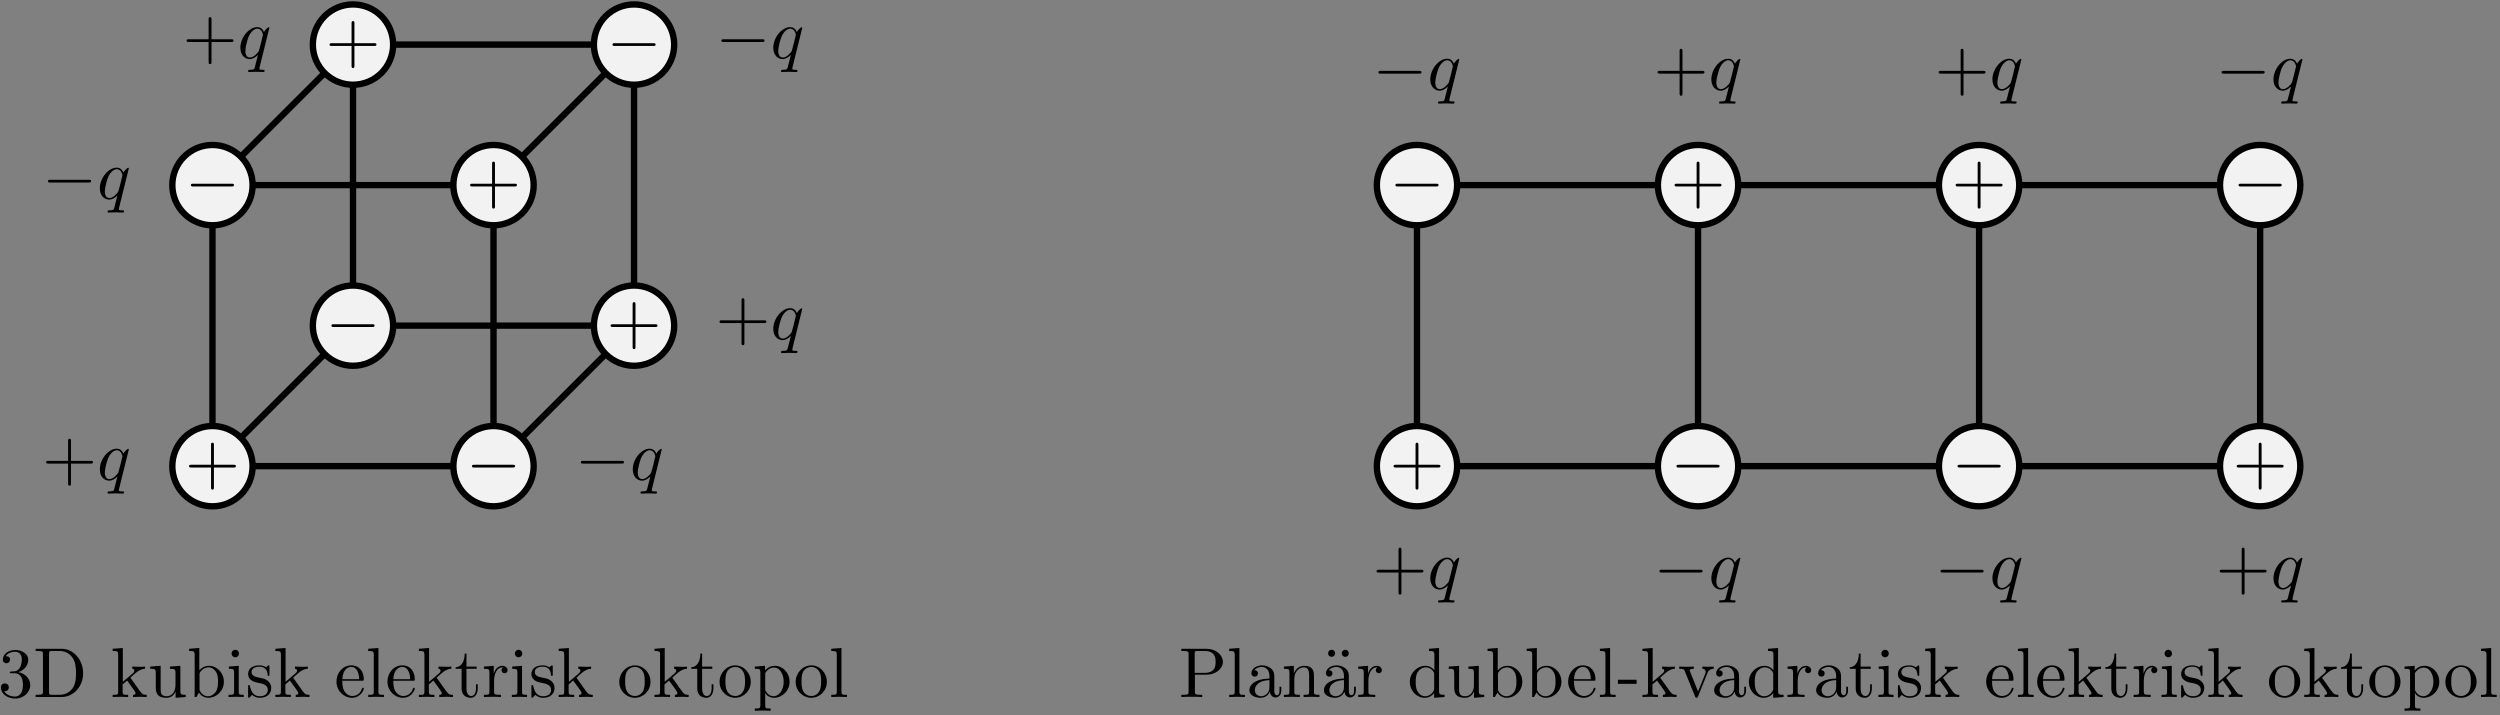 <?xml version="1.0" encoding="UTF-8"?>
<svg xmlns="http://www.w3.org/2000/svg" xmlns:xlink="http://www.w3.org/1999/xlink" width="353" height="101" viewBox="0 0 353 101">
<rect x="0" y="0" width="353" height="101" fill="#808080" stroke="none"/>
<defs>
<g>
<g id="glyph-0-0">
<path d="M 4.078 -2.297 L 6.859 -2.297 C 7 -2.297 7.188 -2.297 7.188 -2.5 C 7.188 -2.688 7 -2.688 6.859 -2.688 L 4.078 -2.688 L 4.078 -5.484 C 4.078 -5.625 4.078 -5.812 3.875 -5.812 C 3.672 -5.812 3.672 -5.625 3.672 -5.484 L 3.672 -2.688 L 0.891 -2.688 C 0.75 -2.688 0.562 -2.688 0.562 -2.5 C 0.562 -2.297 0.75 -2.297 0.891 -2.297 L 3.672 -2.297 L 3.672 0.5 C 3.672 0.641 3.672 0.828 3.875 0.828 C 4.078 0.828 4.078 0.641 4.078 0.5 Z M 4.078 -2.297 "/>
</g>
<g id="glyph-0-1">
<path d="M 2.891 -3.516 C 3.703 -3.781 4.281 -4.469 4.281 -5.266 C 4.281 -6.078 3.406 -6.641 2.453 -6.641 C 1.453 -6.641 0.688 -6.047 0.688 -5.281 C 0.688 -4.953 0.906 -4.766 1.203 -4.766 C 1.5 -4.766 1.703 -4.984 1.703 -5.281 C 1.703 -5.766 1.234 -5.766 1.094 -5.766 C 1.391 -6.266 2.047 -6.391 2.406 -6.391 C 2.828 -6.391 3.375 -6.172 3.375 -5.281 C 3.375 -5.156 3.344 -4.578 3.094 -4.141 C 2.797 -3.656 2.453 -3.625 2.203 -3.625 C 2.125 -3.609 1.891 -3.594 1.812 -3.594 C 1.734 -3.578 1.672 -3.562 1.672 -3.469 C 1.672 -3.359 1.734 -3.359 1.906 -3.359 L 2.344 -3.359 C 3.156 -3.359 3.531 -2.688 3.531 -1.703 C 3.531 -0.344 2.844 -0.062 2.406 -0.062 C 1.969 -0.062 1.219 -0.234 0.875 -0.812 C 1.219 -0.766 1.531 -0.984 1.531 -1.359 C 1.531 -1.719 1.266 -1.922 0.984 -1.922 C 0.734 -1.922 0.422 -1.781 0.422 -1.344 C 0.422 -0.438 1.344 0.219 2.438 0.219 C 3.656 0.219 4.562 -0.688 4.562 -1.703 C 4.562 -2.516 3.922 -3.297 2.891 -3.516 Z M 2.891 -3.516 "/>
</g>
<g id="glyph-0-2">
<path d="M 0.344 -6.812 L 0.344 -6.5 L 0.594 -6.5 C 1.359 -6.5 1.375 -6.391 1.375 -6.031 L 1.375 -0.781 C 1.375 -0.422 1.359 -0.312 0.594 -0.312 L 0.344 -0.312 L 0.344 0 L 4 0 C 5.672 0 7.047 -1.469 7.047 -3.344 C 7.047 -5.25 5.703 -6.812 4 -6.812 Z M 2.719 -0.312 C 2.25 -0.312 2.234 -0.375 2.234 -0.703 L 2.234 -6.094 C 2.234 -6.438 2.25 -6.5 2.719 -6.5 L 3.719 -6.5 C 4.344 -6.5 5.031 -6.281 5.531 -5.578 C 5.969 -4.984 6.047 -4.125 6.047 -3.344 C 6.047 -2.25 5.859 -1.641 5.5 -1.156 C 5.297 -0.891 4.734 -0.312 3.734 -0.312 Z M 2.719 -0.312 "/>
</g>
<g id="glyph-0-3">
<path d="M 1.062 -0.75 C 1.062 -0.312 0.953 -0.312 0.281 -0.312 L 0.281 0 C 0.609 -0.016 1.078 -0.031 1.359 -0.031 C 1.672 -0.031 2.062 -0.016 2.469 0 L 2.469 -0.312 C 1.797 -0.312 1.688 -0.312 1.688 -0.75 L 1.688 -1.781 L 2.328 -2.328 C 3.094 -1.281 3.516 -0.719 3.516 -0.531 C 3.516 -0.344 3.344 -0.312 3.156 -0.312 L 3.156 0 C 3.422 -0.016 4.016 -0.031 4.234 -0.031 C 4.516 -0.031 4.812 -0.016 5.094 0 L 5.094 -0.312 C 4.719 -0.312 4.5 -0.312 4.125 -0.844 L 2.859 -2.625 C 2.844 -2.641 2.797 -2.703 2.797 -2.734 C 2.797 -2.766 3.516 -3.375 3.609 -3.453 C 4.234 -3.953 4.656 -3.984 4.859 -3.984 L 4.859 -4.297 C 4.578 -4.266 4.453 -4.266 4.172 -4.266 C 3.812 -4.266 3.188 -4.281 3.047 -4.297 L 3.047 -3.984 C 3.234 -3.984 3.344 -3.875 3.344 -3.734 C 3.344 -3.531 3.203 -3.422 3.125 -3.344 L 1.719 -2.141 L 1.719 -6.922 L 0.281 -6.812 L 0.281 -6.5 C 0.984 -6.5 1.062 -6.438 1.062 -5.938 Z M 1.062 -0.75 "/>
</g>
<g id="glyph-0-4">
<path d="M 3.891 -0.781 L 3.891 0.109 L 5.328 0 L 5.328 -0.312 C 4.641 -0.312 4.562 -0.375 4.562 -0.875 L 4.562 -4.406 L 3.094 -4.297 L 3.094 -3.984 C 3.781 -3.984 3.875 -3.922 3.875 -3.422 L 3.875 -1.656 C 3.875 -0.781 3.391 -0.109 2.656 -0.109 C 1.828 -0.109 1.781 -0.578 1.781 -1.094 L 1.781 -4.406 L 0.312 -4.297 L 0.312 -3.984 C 1.094 -3.984 1.094 -3.953 1.094 -3.078 L 1.094 -1.578 C 1.094 -0.797 1.094 0.109 2.609 0.109 C 3.172 0.109 3.609 -0.172 3.891 -0.781 Z M 3.891 -0.781 "/>
</g>
<g id="glyph-0-5">
<path d="M 1.719 -3.766 L 1.719 -6.922 L 0.281 -6.812 L 0.281 -6.5 C 0.984 -6.5 1.062 -6.438 1.062 -5.938 L 1.062 0 L 1.312 0 C 1.312 -0.016 1.391 -0.156 1.672 -0.625 C 1.812 -0.391 2.234 0.109 2.969 0.109 C 4.156 0.109 5.188 -0.875 5.188 -2.156 C 5.188 -3.422 4.219 -4.406 3.078 -4.406 C 2.297 -4.406 1.875 -3.938 1.719 -3.766 Z M 1.75 -1.141 L 1.75 -3.188 C 1.75 -3.375 1.75 -3.391 1.859 -3.547 C 2.25 -4.109 2.797 -4.188 3.031 -4.188 C 3.484 -4.188 3.844 -3.922 4.078 -3.547 C 4.344 -3.141 4.359 -2.578 4.359 -2.156 C 4.359 -1.797 4.344 -1.203 4.062 -0.75 C 3.844 -0.438 3.469 -0.109 2.938 -0.109 C 2.484 -0.109 2.125 -0.344 1.891 -0.719 C 1.75 -0.922 1.75 -0.953 1.75 -1.141 Z M 1.75 -1.141 "/>
</g>
<g id="glyph-0-6">
<path d="M 1.766 -4.406 L 0.375 -4.297 L 0.375 -3.984 C 1.016 -3.984 1.109 -3.922 1.109 -3.438 L 1.109 -0.75 C 1.109 -0.312 1 -0.312 0.328 -0.312 L 0.328 0 C 0.641 -0.016 1.188 -0.031 1.422 -0.031 C 1.781 -0.031 2.125 -0.016 2.469 0 L 2.469 -0.312 C 1.797 -0.312 1.766 -0.359 1.766 -0.75 Z M 1.797 -6.141 C 1.797 -6.453 1.562 -6.672 1.281 -6.672 C 0.969 -6.672 0.75 -6.406 0.75 -6.141 C 0.75 -5.875 0.969 -5.609 1.281 -5.609 C 1.562 -5.609 1.797 -5.828 1.797 -6.141 Z M 1.797 -6.141 "/>
</g>
<g id="glyph-0-7">
<path d="M 2.078 -1.938 C 2.297 -1.891 3.109 -1.734 3.109 -1.016 C 3.109 -0.516 2.766 -0.109 1.984 -0.109 C 1.141 -0.109 0.781 -0.672 0.594 -1.531 C 0.562 -1.656 0.562 -1.688 0.453 -1.688 C 0.328 -1.688 0.328 -1.625 0.328 -1.453 L 0.328 -0.125 C 0.328 0.047 0.328 0.109 0.438 0.109 C 0.484 0.109 0.5 0.094 0.688 -0.094 C 0.703 -0.109 0.703 -0.125 0.891 -0.312 C 1.328 0.094 1.781 0.109 1.984 0.109 C 3.125 0.109 3.594 -0.562 3.594 -1.281 C 3.594 -1.797 3.297 -2.109 3.172 -2.219 C 2.844 -2.547 2.453 -2.625 2.031 -2.703 C 1.469 -2.812 0.812 -2.938 0.812 -3.516 C 0.812 -3.875 1.062 -4.281 1.922 -4.281 C 3.016 -4.281 3.078 -3.375 3.094 -3.078 C 3.094 -2.984 3.188 -2.984 3.203 -2.984 C 3.344 -2.984 3.344 -3.031 3.344 -3.219 L 3.344 -4.234 C 3.344 -4.391 3.344 -4.469 3.234 -4.469 C 3.188 -4.469 3.156 -4.469 3.031 -4.344 C 3 -4.312 2.906 -4.219 2.859 -4.188 C 2.484 -4.469 2.078 -4.469 1.922 -4.469 C 0.703 -4.469 0.328 -3.797 0.328 -3.234 C 0.328 -2.891 0.484 -2.609 0.75 -2.391 C 1.078 -2.141 1.359 -2.078 2.078 -1.938 Z M 2.078 -1.938 "/>
</g>
<g id="glyph-0-8">
<path d="M 1.109 -2.516 C 1.172 -4 2.016 -4.25 2.359 -4.25 C 3.375 -4.25 3.484 -2.906 3.484 -2.516 Z M 1.109 -2.297 L 3.891 -2.297 C 4.109 -2.297 4.141 -2.297 4.141 -2.516 C 4.141 -3.5 3.594 -4.469 2.359 -4.469 C 1.203 -4.469 0.281 -3.438 0.281 -2.188 C 0.281 -0.859 1.328 0.109 2.469 0.109 C 3.688 0.109 4.141 -1 4.141 -1.188 C 4.141 -1.281 4.062 -1.312 4 -1.312 C 3.922 -1.312 3.891 -1.25 3.875 -1.172 C 3.531 -0.141 2.625 -0.141 2.531 -0.141 C 2.031 -0.141 1.641 -0.438 1.406 -0.812 C 1.109 -1.281 1.109 -1.938 1.109 -2.297 Z M 1.109 -2.297 "/>
</g>
<g id="glyph-0-9">
<path d="M 1.766 -6.922 L 0.328 -6.812 L 0.328 -6.5 C 1.031 -6.5 1.109 -6.438 1.109 -5.938 L 1.109 -0.75 C 1.109 -0.312 1 -0.312 0.328 -0.312 L 0.328 0 C 0.656 -0.016 1.188 -0.031 1.438 -0.031 C 1.688 -0.031 2.172 -0.016 2.547 0 L 2.547 -0.312 C 1.875 -0.312 1.766 -0.312 1.766 -0.75 Z M 1.766 -6.922 "/>
</g>
<g id="glyph-0-10">
<path d="M 1.719 -3.984 L 3.156 -3.984 L 3.156 -4.297 L 1.719 -4.297 L 1.719 -6.125 L 1.469 -6.125 C 1.469 -5.312 1.172 -4.25 0.188 -4.203 L 0.188 -3.984 L 1.031 -3.984 L 1.031 -1.234 C 1.031 -0.016 1.969 0.109 2.328 0.109 C 3.031 0.109 3.312 -0.594 3.312 -1.234 L 3.312 -1.797 L 3.062 -1.797 L 3.062 -1.25 C 3.062 -0.516 2.766 -0.141 2.391 -0.141 C 1.719 -0.141 1.719 -1.047 1.719 -1.219 Z M 1.719 -3.984 "/>
</g>
<g id="glyph-0-11">
<path d="M 1.672 -3.312 L 1.672 -4.406 L 0.281 -4.297 L 0.281 -3.984 C 0.984 -3.984 1.062 -3.922 1.062 -3.422 L 1.062 -0.75 C 1.062 -0.312 0.953 -0.312 0.281 -0.312 L 0.281 0 C 0.672 -0.016 1.141 -0.031 1.422 -0.031 C 1.812 -0.031 2.281 -0.031 2.688 0 L 2.688 -0.312 L 2.469 -0.312 C 1.734 -0.312 1.719 -0.422 1.719 -0.781 L 1.719 -2.312 C 1.719 -3.297 2.141 -4.188 2.891 -4.188 C 2.953 -4.188 2.984 -4.188 3 -4.172 C 2.969 -4.172 2.766 -4.047 2.766 -3.781 C 2.766 -3.516 2.984 -3.359 3.203 -3.359 C 3.375 -3.359 3.625 -3.484 3.625 -3.797 C 3.625 -4.109 3.312 -4.406 2.891 -4.406 C 2.156 -4.406 1.797 -3.734 1.672 -3.312 Z M 1.672 -3.312 "/>
</g>
<g id="glyph-0-12">
<path d="M 4.688 -2.141 C 4.688 -3.406 3.703 -4.469 2.5 -4.469 C 1.25 -4.469 0.281 -3.375 0.281 -2.141 C 0.281 -0.844 1.312 0.109 2.484 0.109 C 3.688 0.109 4.688 -0.875 4.688 -2.141 Z M 2.5 -0.141 C 2.062 -0.141 1.625 -0.344 1.359 -0.812 C 1.109 -1.25 1.109 -1.859 1.109 -2.219 C 1.109 -2.609 1.109 -3.141 1.344 -3.578 C 1.609 -4.031 2.078 -4.25 2.484 -4.25 C 2.922 -4.25 3.344 -4.031 3.609 -3.594 C 3.875 -3.172 3.875 -2.594 3.875 -2.219 C 3.875 -1.859 3.875 -1.312 3.656 -0.875 C 3.422 -0.422 2.984 -0.141 2.5 -0.141 Z M 2.5 -0.141 "/>
</g>
<g id="glyph-0-13">
<path d="M 1.719 -3.75 L 1.719 -4.406 L 0.281 -4.297 L 0.281 -3.984 C 0.984 -3.984 1.062 -3.922 1.062 -3.484 L 1.062 1.172 C 1.062 1.625 0.953 1.625 0.281 1.625 L 0.281 1.938 C 0.625 1.922 1.141 1.906 1.391 1.906 C 1.672 1.906 2.172 1.922 2.516 1.938 L 2.516 1.625 C 1.859 1.625 1.75 1.625 1.75 1.172 L 1.75 -0.594 C 1.797 -0.422 2.219 0.109 2.969 0.109 C 4.156 0.109 5.188 -0.875 5.188 -2.156 C 5.188 -3.422 4.234 -4.406 3.109 -4.406 C 2.328 -4.406 1.906 -3.969 1.719 -3.75 Z M 1.75 -1.141 L 1.75 -3.359 C 2.031 -3.875 2.516 -4.156 3.031 -4.156 C 3.766 -4.156 4.359 -3.281 4.359 -2.156 C 4.359 -0.953 3.672 -0.109 2.938 -0.109 C 2.531 -0.109 2.156 -0.312 1.891 -0.719 C 1.75 -0.922 1.75 -0.938 1.75 -1.141 Z M 1.75 -1.141 "/>
</g>
<g id="glyph-0-14">
<path d="M 2.266 -3.156 L 3.953 -3.156 C 5.141 -3.156 6.219 -3.953 6.219 -4.953 C 6.219 -5.938 5.234 -6.812 3.875 -6.812 L 0.344 -6.812 L 0.344 -6.5 L 0.594 -6.5 C 1.359 -6.5 1.375 -6.391 1.375 -6.031 L 1.375 -0.781 C 1.375 -0.422 1.359 -0.312 0.594 -0.312 L 0.344 -0.312 L 0.344 0 C 0.703 -0.031 1.438 -0.031 1.812 -0.031 C 2.188 -0.031 2.938 -0.031 3.297 0 L 3.297 -0.312 L 3.047 -0.312 C 2.281 -0.312 2.266 -0.422 2.266 -0.781 Z M 2.234 -3.406 L 2.234 -6.094 C 2.234 -6.438 2.25 -6.5 2.719 -6.5 L 3.609 -6.5 C 5.188 -6.5 5.188 -5.438 5.188 -4.953 C 5.188 -4.484 5.188 -3.406 3.609 -3.406 Z M 2.234 -3.406 "/>
</g>
<g id="glyph-0-15">
<path d="M 3.312 -0.75 C 3.359 -0.359 3.625 0.062 4.094 0.062 C 4.312 0.062 4.922 -0.078 4.922 -0.891 L 4.922 -1.453 L 4.672 -1.453 L 4.672 -0.891 C 4.672 -0.312 4.422 -0.25 4.312 -0.25 C 3.984 -0.25 3.938 -0.703 3.938 -0.75 L 3.938 -2.734 C 3.938 -3.156 3.938 -3.547 3.578 -3.922 C 3.188 -4.312 2.688 -4.469 2.219 -4.469 C 1.391 -4.469 0.703 -4 0.703 -3.344 C 0.703 -3.047 0.906 -2.875 1.172 -2.875 C 1.453 -2.875 1.625 -3.078 1.625 -3.328 C 1.625 -3.453 1.578 -3.781 1.109 -3.781 C 1.391 -4.141 1.875 -4.25 2.188 -4.25 C 2.688 -4.25 3.25 -3.859 3.25 -2.969 L 3.25 -2.609 C 2.734 -2.578 2.047 -2.547 1.422 -2.25 C 0.672 -1.906 0.422 -1.391 0.422 -0.953 C 0.422 -0.141 1.391 0.109 2.016 0.109 C 2.672 0.109 3.125 -0.297 3.312 -0.75 Z M 3.25 -2.391 L 3.25 -1.391 C 3.25 -0.453 2.531 -0.109 2.078 -0.109 C 1.594 -0.109 1.188 -0.453 1.188 -0.953 C 1.188 -1.5 1.609 -2.328 3.25 -2.391 Z M 3.25 -2.391 "/>
</g>
<g id="glyph-0-16">
<path d="M 1.094 -3.422 L 1.094 -0.75 C 1.094 -0.312 0.984 -0.312 0.312 -0.312 L 0.312 0 C 0.672 -0.016 1.172 -0.031 1.453 -0.031 C 1.703 -0.031 2.219 -0.016 2.562 0 L 2.562 -0.312 C 1.891 -0.312 1.781 -0.312 1.781 -0.75 L 1.781 -2.594 C 1.781 -3.625 2.5 -4.188 3.125 -4.188 C 3.766 -4.188 3.875 -3.656 3.875 -3.078 L 3.875 -0.75 C 3.875 -0.312 3.766 -0.312 3.094 -0.312 L 3.094 0 C 3.438 -0.016 3.953 -0.031 4.219 -0.031 C 4.469 -0.031 5 -0.016 5.328 0 L 5.328 -0.312 C 4.812 -0.312 4.562 -0.312 4.562 -0.609 L 4.562 -2.516 C 4.562 -3.375 4.562 -3.672 4.25 -4.031 C 4.109 -4.203 3.781 -4.406 3.203 -4.406 C 2.469 -4.406 2 -3.984 1.719 -3.359 L 1.719 -4.406 L 0.312 -4.297 L 0.312 -3.984 C 1.016 -3.984 1.094 -3.922 1.094 -3.422 Z M 1.094 -3.422 "/>
</g>
<g id="glyph-0-17">
<path d="M 2.031 -6.172 C 2.031 -6.406 1.828 -6.672 1.531 -6.672 C 1.25 -6.672 1.031 -6.453 1.031 -6.172 C 1.031 -5.891 1.25 -5.672 1.531 -5.672 C 1.828 -5.672 2.031 -5.938 2.031 -6.172 Z M 3.953 -6.172 C 3.953 -6.453 3.734 -6.672 3.453 -6.672 C 3.156 -6.672 2.953 -6.406 2.953 -6.172 C 2.953 -5.938 3.156 -5.672 3.453 -5.672 C 3.734 -5.672 3.953 -5.891 3.953 -6.172 Z M 3.953 -6.172 "/>
</g>
<g id="glyph-0-18">
<path d="M 3.781 -0.547 L 3.781 0.109 L 5.25 0 L 5.25 -0.312 C 4.562 -0.312 4.469 -0.375 4.469 -0.875 L 4.469 -6.922 L 3.047 -6.812 L 3.047 -6.5 C 3.734 -6.5 3.812 -6.438 3.812 -5.938 L 3.812 -3.781 C 3.531 -4.141 3.094 -4.406 2.562 -4.406 C 1.391 -4.406 0.344 -3.422 0.344 -2.141 C 0.344 -0.875 1.312 0.109 2.453 0.109 C 3.094 0.109 3.531 -0.234 3.781 -0.547 Z M 3.781 -3.219 L 3.781 -1.172 C 3.781 -1 3.781 -0.984 3.672 -0.812 C 3.375 -0.328 2.938 -0.109 2.5 -0.109 C 2.047 -0.109 1.688 -0.375 1.453 -0.75 C 1.203 -1.156 1.172 -1.719 1.172 -2.141 C 1.172 -2.5 1.188 -3.094 1.469 -3.547 C 1.688 -3.859 2.062 -4.188 2.609 -4.188 C 2.953 -4.188 3.375 -4.031 3.672 -3.594 C 3.781 -3.422 3.781 -3.406 3.781 -3.219 Z M 3.781 -3.219 "/>
</g>
<g id="glyph-0-19">
<path d="M 2.75 -1.859 L 2.75 -2.438 L 0.109 -2.438 L 0.109 -1.859 Z M 2.75 -1.859 "/>
</g>
<g id="glyph-0-20">
<path d="M 4.141 -3.312 C 4.234 -3.547 4.406 -3.984 5.062 -3.984 L 5.062 -4.297 C 4.828 -4.281 4.547 -4.266 4.312 -4.266 C 4.078 -4.266 3.625 -4.281 3.453 -4.297 L 3.453 -3.984 C 3.812 -3.984 3.922 -3.75 3.922 -3.562 C 3.922 -3.469 3.906 -3.422 3.875 -3.312 L 2.844 -0.781 L 1.734 -3.562 C 1.672 -3.688 1.672 -3.703 1.672 -3.734 C 1.672 -3.984 2.062 -3.984 2.25 -3.984 L 2.25 -4.297 C 1.938 -4.281 1.391 -4.266 1.156 -4.266 C 0.891 -4.266 0.484 -4.281 0.188 -4.297 L 0.188 -3.984 C 0.812 -3.984 0.859 -3.922 0.984 -3.625 L 2.422 -0.078 C 2.484 0.062 2.5 0.109 2.625 0.109 C 2.766 0.109 2.797 0.016 2.844 -0.078 Z M 4.141 -3.312 "/>
</g>
<g id="glyph-1-0">
<path d="M 4.5 -4.297 C 4.5 -4.344 4.469 -4.391 4.406 -4.391 C 4.297 -4.391 3.891 -4 3.734 -3.703 C 3.516 -4.25 3.125 -4.406 2.797 -4.406 C 1.625 -4.406 0.406 -2.938 0.406 -1.484 C 0.406 -0.516 0.984 0.109 1.719 0.109 C 2.141 0.109 2.531 -0.125 2.891 -0.484 C 2.797 -0.141 2.469 1.203 2.438 1.297 C 2.359 1.578 2.281 1.609 1.719 1.625 C 1.594 1.625 1.5 1.625 1.5 1.828 C 1.5 1.828 1.5 1.938 1.625 1.938 C 1.938 1.938 2.297 1.906 2.625 1.906 C 2.953 1.906 3.312 1.938 3.656 1.938 C 3.703 1.938 3.828 1.938 3.828 1.734 C 3.828 1.625 3.734 1.625 3.562 1.625 C 3.094 1.625 3.094 1.562 3.094 1.469 C 3.094 1.391 3.109 1.328 3.125 1.25 Z M 1.75 -0.109 C 1.141 -0.109 1.109 -0.875 1.109 -1.047 C 1.109 -1.531 1.391 -2.609 1.562 -3.031 C 1.875 -3.766 2.391 -4.188 2.797 -4.188 C 3.453 -4.188 3.594 -3.375 3.594 -3.312 C 3.594 -3.25 3.047 -1.062 3.016 -1.031 C 2.859 -0.75 2.297 -0.109 1.75 -0.109 Z M 1.75 -0.109 "/>
</g>
<g id="glyph-2-0">
<path d="M 6.562 -2.297 C 6.734 -2.297 6.922 -2.297 6.922 -2.5 C 6.922 -2.688 6.734 -2.688 6.562 -2.688 L 1.172 -2.688 C 1 -2.688 0.828 -2.688 0.828 -2.5 C 0.828 -2.297 1 -2.297 1.172 -2.297 Z M 6.562 -2.297 "/>
</g>
</g>
</defs>
<path fill="none" stroke-width="9" stroke-linecap="round" stroke-linejoin="round" stroke="rgb(0%, 0%, 0%)" stroke-opacity="1" stroke-miterlimit="10" d="M 1798.438 6740.195 L 2195.273 6740.195 L 2195.273 7137.031 L 1798.438 7137.031 L 1798.438 6740.195 " transform="matrix(0.1, 0, 0, -0.1, -130, 720)"/>
<path fill="none" stroke-width="9" stroke-linecap="round" stroke-linejoin="round" stroke="rgb(0%, 0%, 0%)" stroke-opacity="1" stroke-miterlimit="10" d="M 1600 6541.797 L 1996.836 6541.797 L 1996.836 6938.633 L 1600 6938.633 L 1600 6541.797 " transform="matrix(0.1, 0, 0, -0.1, -130, 720)"/>
<path fill="none" stroke-width="9" stroke-linecap="round" stroke-linejoin="round" stroke="rgb(0%, 0%, 0%)" stroke-opacity="1" stroke-miterlimit="10" d="M 1600 6541.797 L 1798.438 6740.195 " transform="matrix(0.1, 0, 0, -0.1, -130, 720)"/>
<path fill="none" stroke-width="9" stroke-linecap="round" stroke-linejoin="round" stroke="rgb(0%, 0%, 0%)" stroke-opacity="1" stroke-miterlimit="10" d="M 1600 6938.633 L 1798.438 7137.031 " transform="matrix(0.1, 0, 0, -0.1, -130, 720)"/>
<path fill="none" stroke-width="9" stroke-linecap="round" stroke-linejoin="round" stroke="rgb(0%, 0%, 0%)" stroke-opacity="1" stroke-miterlimit="10" d="M 1996.836 6938.633 L 2195.273 7137.031 " transform="matrix(0.1, 0, 0, -0.1, -130, 720)"/>
<path fill="none" stroke-width="9" stroke-linecap="round" stroke-linejoin="round" stroke="rgb(0%, 0%, 0%)" stroke-opacity="1" stroke-miterlimit="10" d="M 1996.836 6541.797 L 2195.273 6740.195 " transform="matrix(0.1, 0, 0, -0.1, -130, 720)"/>
<path fill-rule="nonzero" fill="rgb(94.922%, 94.922%, 94.922%)" fill-opacity="1" d="M 35.668 65.82 C 35.668 64.32 35.07 62.879 34.008 61.812 C 32.945 60.75 31.504 60.152 30 60.152 C 28.496 60.152 27.055 60.75 25.992 61.812 C 24.93 62.879 24.332 64.32 24.332 65.82 C 24.332 67.324 24.93 68.77 25.992 69.832 C 27.055 70.895 28.496 71.492 30 71.492 C 31.504 71.492 32.945 70.895 34.008 69.832 C 35.07 68.77 35.668 67.324 35.668 65.82 "/>
<path fill="none" stroke-width="9" stroke-linecap="round" stroke-linejoin="round" stroke="rgb(0%, 0%, 0%)" stroke-opacity="1" stroke-miterlimit="10" d="M 1656.68 6541.797 C 1656.68 6556.797 1650.703 6571.211 1640.078 6581.875 C 1629.453 6592.5 1615.039 6598.477 1600 6598.477 C 1584.961 6598.477 1570.547 6592.5 1559.922 6581.875 C 1549.297 6571.211 1543.32 6556.797 1543.32 6541.797 C 1543.32 6526.758 1549.297 6512.305 1559.922 6501.68 C 1570.547 6491.055 1584.961 6485.078 1600 6485.078 C 1615.039 6485.078 1629.453 6491.055 1640.078 6501.68 C 1650.703 6512.305 1656.68 6526.758 1656.68 6541.797 Z M 1656.68 6541.797 " transform="matrix(0.1, 0, 0, -0.1, -130, 720)"/>
<g fill="rgb(0%, 0%, 0%)" fill-opacity="1">
<use xlink:href="#glyph-0-0" x="26.126" y="68.313"/>
</g>
<g fill="rgb(0%, 0%, 0%)" fill-opacity="1">
<use xlink:href="#glyph-0-0" x="5.943" y="67.76"/>
</g>
<g fill="rgb(0%, 0%, 0%)" fill-opacity="1">
<use xlink:href="#glyph-1-0" x="13.691" y="67.76"/>
</g>
<path fill-rule="nonzero" fill="rgb(94.922%, 94.922%, 94.922%)" fill-opacity="1" d="M 75.355 65.82 C 75.355 64.32 74.758 62.879 73.695 61.812 C 72.629 60.75 71.188 60.152 69.684 60.152 C 68.18 60.152 66.738 60.75 65.676 61.812 C 64.613 62.879 64.016 64.32 64.016 65.82 C 64.016 67.324 64.613 68.77 65.676 69.832 C 66.738 70.895 68.18 71.492 69.684 71.492 C 71.188 71.492 72.629 70.895 73.695 69.832 C 74.758 68.77 75.355 67.324 75.355 65.82 "/>
<path fill="none" stroke-width="9" stroke-linecap="round" stroke-linejoin="round" stroke="rgb(0%, 0%, 0%)" stroke-opacity="1" stroke-miterlimit="10" d="M 2053.555 6541.797 C 2053.555 6556.797 2047.578 6571.211 2036.953 6581.875 C 2026.289 6592.5 2011.875 6598.477 1996.836 6598.477 C 1981.797 6598.477 1967.383 6592.5 1956.758 6581.875 C 1946.133 6571.211 1940.156 6556.797 1940.156 6541.797 C 1940.156 6526.758 1946.133 6512.305 1956.758 6501.68 C 1967.383 6491.055 1981.797 6485.078 1996.836 6485.078 C 2011.875 6485.078 2026.289 6491.055 2036.953 6501.68 C 2047.578 6512.305 2053.555 6526.758 2053.555 6541.797 Z M 2053.555 6541.797 " transform="matrix(0.1, 0, 0, -0.1, -130, 720)"/>
<g fill="rgb(0%, 0%, 0%)" fill-opacity="1">
<use xlink:href="#glyph-2-0" x="65.811" y="68.313"/>
</g>
<g fill="rgb(0%, 0%, 0%)" fill-opacity="1">
<use xlink:href="#glyph-2-0" x="81.189" y="67.76"/>
</g>
<g fill="rgb(0%, 0%, 0%)" fill-opacity="1">
<use xlink:href="#glyph-1-0" x="88.938" y="67.76"/>
</g>
<path fill-rule="nonzero" fill="rgb(94.922%, 94.922%, 94.922%)" fill-opacity="1" d="M 75.355 26.137 C 75.355 24.633 74.758 23.191 73.695 22.129 C 72.629 21.066 71.188 20.469 69.684 20.469 C 68.18 20.469 66.738 21.066 65.676 22.129 C 64.613 23.191 64.016 24.633 64.016 26.137 C 64.016 27.641 64.613 29.082 65.676 30.145 C 66.738 31.211 68.18 31.809 69.684 31.809 C 71.188 31.809 72.629 31.211 73.695 30.145 C 74.758 29.082 75.355 27.641 75.355 26.137 "/>
<path fill="none" stroke-width="9" stroke-linecap="round" stroke-linejoin="round" stroke="rgb(0%, 0%, 0%)" stroke-opacity="1" stroke-miterlimit="10" d="M 2053.555 6938.633 C 2053.555 6953.672 2047.578 6968.086 2036.953 6978.711 C 2026.289 6989.336 2011.875 6995.312 1996.836 6995.312 C 1981.797 6995.312 1967.383 6989.336 1956.758 6978.711 C 1946.133 6968.086 1940.156 6953.672 1940.156 6938.633 C 1940.156 6923.594 1946.133 6909.18 1956.758 6898.555 C 1967.383 6887.891 1981.797 6881.914 1996.836 6881.914 C 2011.875 6881.914 2026.289 6887.891 2036.953 6898.555 C 2047.578 6909.18 2053.555 6923.594 2053.555 6938.633 Z M 2053.555 6938.633 " transform="matrix(0.1, 0, 0, -0.1, -130, 720)"/>
<g fill="rgb(0%, 0%, 0%)" fill-opacity="1">
<use xlink:href="#glyph-0-0" x="65.811" y="28.628"/>
</g>
<path fill-rule="nonzero" fill="rgb(94.922%, 94.922%, 94.922%)" fill-opacity="1" d="M 35.668 26.137 C 35.668 24.633 35.07 23.191 34.008 22.129 C 32.945 21.066 31.504 20.469 30 20.469 C 28.496 20.469 27.055 21.066 25.992 22.129 C 24.93 23.191 24.332 24.633 24.332 26.137 C 24.332 27.641 24.93 29.082 25.992 30.145 C 27.055 31.211 28.496 31.809 30 31.809 C 31.504 31.809 32.945 31.211 34.008 30.145 C 35.07 29.082 35.668 27.641 35.668 26.137 "/>
<path fill="none" stroke-width="9" stroke-linecap="round" stroke-linejoin="round" stroke="rgb(0%, 0%, 0%)" stroke-opacity="1" stroke-miterlimit="10" d="M 1656.68 6938.633 C 1656.68 6953.672 1650.703 6968.086 1640.078 6978.711 C 1629.453 6989.336 1615.039 6995.312 1600 6995.312 C 1584.961 6995.312 1570.547 6989.336 1559.922 6978.711 C 1549.297 6968.086 1543.32 6953.672 1543.32 6938.633 C 1543.32 6923.594 1549.297 6909.18 1559.922 6898.555 C 1570.547 6887.891 1584.961 6881.914 1600 6881.914 C 1615.039 6881.914 1629.453 6887.891 1640.078 6898.555 C 1650.703 6909.18 1656.68 6923.594 1656.68 6938.633 Z M 1656.68 6938.633 " transform="matrix(0.1, 0, 0, -0.1, -130, 720)"/>
<g fill="rgb(0%, 0%, 0%)" fill-opacity="1">
<use xlink:href="#glyph-2-0" x="26.126" y="28.628"/>
</g>
<g fill="rgb(0%, 0%, 0%)" fill-opacity="1">
<use xlink:href="#glyph-2-0" x="5.943" y="28.074"/>
</g>
<g fill="rgb(0%, 0%, 0%)" fill-opacity="1">
<use xlink:href="#glyph-1-0" x="13.691" y="28.074"/>
</g>
<path fill-rule="nonzero" fill="rgb(94.922%, 94.922%, 94.922%)" fill-opacity="1" d="M 55.512 6.297 C 55.512 4.789 54.914 3.352 53.852 2.285 C 52.789 1.223 51.348 0.625 49.844 0.625 C 48.34 0.625 46.898 1.223 45.836 2.285 C 44.77 3.352 44.172 4.789 44.172 6.297 C 44.172 7.801 44.77 9.242 45.836 10.305 C 46.898 11.367 48.34 11.965 49.844 11.965 C 51.348 11.965 52.789 11.367 53.852 10.305 C 54.914 9.242 55.512 7.801 55.512 6.297 "/>
<path fill="none" stroke-width="9" stroke-linecap="round" stroke-linejoin="round" stroke="rgb(0%, 0%, 0%)" stroke-opacity="1" stroke-miterlimit="10" d="M 1855.117 7137.031 C 1855.117 7152.109 1849.141 7166.484 1838.516 7177.148 C 1827.891 7187.773 1813.477 7193.75 1798.438 7193.75 C 1783.398 7193.75 1768.984 7187.773 1758.359 7177.148 C 1747.695 7166.484 1741.719 7152.109 1741.719 7137.031 C 1741.719 7121.992 1747.695 7107.578 1758.359 7096.953 C 1768.984 7086.328 1783.398 7080.352 1798.438 7080.352 C 1813.477 7080.352 1827.891 7086.328 1838.516 7096.953 C 1849.141 7107.578 1855.117 7121.992 1855.117 7137.031 Z M 1855.117 7137.031 " transform="matrix(0.1, 0, 0, -0.1, -130, 720)"/>
<g fill="rgb(0%, 0%, 0%)" fill-opacity="1">
<use xlink:href="#glyph-0-0" x="45.968" y="8.786"/>
</g>
<g fill="rgb(0%, 0%, 0%)" fill-opacity="1">
<use xlink:href="#glyph-0-0" x="25.785" y="8.232"/>
</g>
<g fill="rgb(0%, 0%, 0%)" fill-opacity="1">
<use xlink:href="#glyph-1-0" x="33.534" y="8.232"/>
</g>
<path fill-rule="nonzero" fill="rgb(94.922%, 94.922%, 94.922%)" fill-opacity="1" d="M 95.195 6.297 C 95.195 4.789 94.598 3.352 93.535 2.285 C 92.473 1.223 91.031 0.625 89.527 0.625 C 88.023 0.625 86.582 1.223 85.52 2.285 C 84.453 3.352 83.859 4.789 83.859 6.297 C 83.859 7.801 84.453 9.242 85.52 10.305 C 86.582 11.367 88.023 11.965 89.527 11.965 C 91.031 11.965 92.473 11.367 93.535 10.305 C 94.598 9.242 95.195 7.801 95.195 6.297 "/>
<path fill="none" stroke-width="9" stroke-linecap="round" stroke-linejoin="round" stroke="rgb(0%, 0%, 0%)" stroke-opacity="1" stroke-miterlimit="10" d="M 2251.953 7137.031 C 2251.953 7152.109 2245.977 7166.484 2235.352 7177.148 C 2224.727 7187.773 2210.312 7193.75 2195.273 7193.75 C 2180.234 7193.75 2165.82 7187.773 2155.195 7177.148 C 2144.531 7166.484 2138.594 7152.109 2138.594 7137.031 C 2138.594 7121.992 2144.531 7107.578 2155.195 7096.953 C 2165.82 7086.328 2180.234 7080.352 2195.273 7080.352 C 2210.312 7080.352 2224.727 7086.328 2235.352 7096.953 C 2245.977 7107.578 2251.953 7121.992 2251.953 7137.031 Z M 2251.953 7137.031 " transform="matrix(0.1, 0, 0, -0.1, -130, 720)"/>
<g fill="rgb(0%, 0%, 0%)" fill-opacity="1">
<use xlink:href="#glyph-2-0" x="85.653" y="8.786"/>
</g>
<g fill="rgb(0%, 0%, 0%)" fill-opacity="1">
<use xlink:href="#glyph-2-0" x="101.031" y="8.232"/>
</g>
<g fill="rgb(0%, 0%, 0%)" fill-opacity="1">
<use xlink:href="#glyph-1-0" x="108.78" y="8.232"/>
</g>
<path fill-rule="nonzero" fill="rgb(94.922%, 94.922%, 94.922%)" fill-opacity="1" d="M 95.195 45.98 C 95.195 44.477 94.598 43.035 93.535 41.973 C 92.473 40.906 91.031 40.312 89.527 40.312 C 88.023 40.312 86.582 40.906 85.52 41.973 C 84.453 43.035 83.859 44.477 83.859 45.98 C 83.859 47.484 84.453 48.926 85.52 49.988 C 86.582 51.051 88.023 51.648 89.527 51.648 C 91.031 51.648 92.473 51.051 93.535 49.988 C 94.598 48.926 95.195 47.484 95.195 45.98 "/>
<path fill="none" stroke-width="9" stroke-linecap="round" stroke-linejoin="round" stroke="rgb(0%, 0%, 0%)" stroke-opacity="1" stroke-miterlimit="10" d="M 2251.953 6740.195 C 2251.953 6755.234 2245.977 6769.648 2235.352 6780.273 C 2224.727 6790.938 2210.312 6796.875 2195.273 6796.875 C 2180.234 6796.875 2165.82 6790.938 2155.195 6780.273 C 2144.531 6769.648 2138.594 6755.234 2138.594 6740.195 C 2138.594 6725.156 2144.531 6710.742 2155.195 6700.117 C 2165.82 6689.492 2180.234 6683.516 2195.273 6683.516 C 2210.312 6683.516 2224.727 6689.492 2235.352 6700.117 C 2245.977 6710.742 2251.953 6725.156 2251.953 6740.195 Z M 2251.953 6740.195 " transform="matrix(0.1, 0, 0, -0.1, -130, 720)"/>
<g fill="rgb(0%, 0%, 0%)" fill-opacity="1">
<use xlink:href="#glyph-0-0" x="85.653" y="48.471"/>
</g>
<g fill="rgb(0%, 0%, 0%)" fill-opacity="1">
<use xlink:href="#glyph-0-0" x="101.031" y="47.917"/>
</g>
<g fill="rgb(0%, 0%, 0%)" fill-opacity="1">
<use xlink:href="#glyph-1-0" x="108.78" y="47.917"/>
</g>
<path fill-rule="nonzero" fill="rgb(94.922%, 94.922%, 94.922%)" fill-opacity="1" d="M 55.512 45.98 C 55.512 44.477 54.914 43.035 53.852 41.973 C 52.789 40.906 51.348 40.312 49.844 40.312 C 48.34 40.312 46.898 40.906 45.836 41.973 C 44.77 43.035 44.172 44.477 44.172 45.98 C 44.172 47.484 44.77 48.926 45.836 49.988 C 46.898 51.051 48.34 51.648 49.844 51.648 C 51.348 51.648 52.789 51.051 53.852 49.988 C 54.914 48.926 55.512 47.484 55.512 45.98 "/>
<path fill="none" stroke-width="9" stroke-linecap="round" stroke-linejoin="round" stroke="rgb(0%, 0%, 0%)" stroke-opacity="1" stroke-miterlimit="10" d="M 1855.117 6740.195 C 1855.117 6755.234 1849.141 6769.648 1838.516 6780.273 C 1827.891 6790.938 1813.477 6796.875 1798.438 6796.875 C 1783.398 6796.875 1768.984 6790.938 1758.359 6780.273 C 1747.695 6769.648 1741.719 6755.234 1741.719 6740.195 C 1741.719 6725.156 1747.695 6710.742 1758.359 6700.117 C 1768.984 6689.492 1783.398 6683.516 1798.438 6683.516 C 1813.477 6683.516 1827.891 6689.492 1838.516 6700.117 C 1849.141 6710.742 1855.117 6725.156 1855.117 6740.195 Z M 1855.117 6740.195 " transform="matrix(0.1, 0, 0, -0.1, -130, 720)"/>
<g fill="rgb(0%, 0%, 0%)" fill-opacity="1">
<use xlink:href="#glyph-2-0" x="45.968" y="48.471"/>
</g>
<g fill="rgb(0%, 0%, 0%)" fill-opacity="1">
<use xlink:href="#glyph-0-1" x="-0.289" y="98.418"/>
</g>
<g fill="rgb(0%, 0%, 0%)" fill-opacity="1">
<use xlink:href="#glyph-0-2" x="4.691" y="98.418"/>
</g>
<g fill="rgb(0%, 0%, 0%)" fill-opacity="1">
<use xlink:href="#glyph-0-3" x="15.624" y="98.418"/>
</g>
<g fill="rgb(0%, 0%, 0%)" fill-opacity="1">
<use xlink:href="#glyph-0-4" x="20.904" y="98.418"/>
</g>
<g fill="rgb(0%, 0%, 0%)" fill-opacity="1">
<use xlink:href="#glyph-0-5" x="26.424" y="98.418"/>
</g>
<g fill="rgb(0%, 0%, 0%)" fill-opacity="1">
<use xlink:href="#glyph-0-6" x="31.944" y="98.418"/>
<use xlink:href="#glyph-0-7" x="34.703" y="98.418"/>
</g>
<g fill="rgb(0%, 0%, 0%)" fill-opacity="1">
<use xlink:href="#glyph-0-3" x="38.603" y="98.418"/>
</g>
<g fill="rgb(0%, 0%, 0%)" fill-opacity="1">
<use xlink:href="#glyph-0-8" x="47.227" y="98.418"/>
</g>
<g fill="rgb(0%, 0%, 0%)" fill-opacity="1">
<use xlink:href="#glyph-0-9" x="51.667" y="98.418"/>
<use xlink:href="#glyph-0-8" x="54.427" y="98.418"/>
</g>
<g fill="rgb(0%, 0%, 0%)" fill-opacity="1">
<use xlink:href="#glyph-0-3" x="58.867" y="98.418"/>
</g>
<g fill="rgb(0%, 0%, 0%)" fill-opacity="1">
<use xlink:href="#glyph-0-10" x="64.147" y="98.418"/>
</g>
<g fill="rgb(0%, 0%, 0%)" fill-opacity="1">
<use xlink:href="#glyph-0-11" x="68.047" y="98.418"/>
</g>
<g fill="rgb(0%, 0%, 0%)" fill-opacity="1">
<use xlink:href="#glyph-0-6" x="71.947" y="98.418"/>
<use xlink:href="#glyph-0-7" x="74.706" y="98.418"/>
</g>
<g fill="rgb(0%, 0%, 0%)" fill-opacity="1">
<use xlink:href="#glyph-0-3" x="78.606" y="98.418"/>
</g>
<g fill="rgb(0%, 0%, 0%)" fill-opacity="1">
<use xlink:href="#glyph-0-12" x="87.16" y="98.418"/>
</g>
<g fill="rgb(0%, 0%, 0%)" fill-opacity="1">
<use xlink:href="#glyph-0-3" x="92.14" y="98.418"/>
</g>
<g fill="rgb(0%, 0%, 0%)" fill-opacity="1">
<use xlink:href="#glyph-0-10" x="97.42" y="98.418"/>
</g>
<g fill="rgb(0%, 0%, 0%)" fill-opacity="1">
<use xlink:href="#glyph-0-12" x="101.32" y="98.418"/>
</g>
<g fill="rgb(0%, 0%, 0%)" fill-opacity="1">
<use xlink:href="#glyph-0-13" x="106.3" y="98.418"/>
</g>
<g fill="rgb(0%, 0%, 0%)" fill-opacity="1">
<use xlink:href="#glyph-0-12" x="112.067" y="98.418"/>
</g>
<g fill="rgb(0%, 0%, 0%)" fill-opacity="1">
<use xlink:href="#glyph-0-9" x="117.047" y="98.418"/>
</g>
<path fill="none" stroke-width="9" stroke-linecap="round" stroke-linejoin="round" stroke="rgb(0%, 0%, 0%)" stroke-opacity="1" stroke-miterlimit="10" d="M 3300.781 6541.797 L 4491.328 6541.797 L 4491.328 6938.633 L 3300.781 6938.633 L 3300.781 6541.797 " transform="matrix(0.1, 0, 0, -0.1, -130, 720)"/>
<path fill="none" stroke-width="9" stroke-linecap="round" stroke-linejoin="round" stroke="rgb(0%, 0%, 0%)" stroke-opacity="1" stroke-miterlimit="10" d="M 3697.617 6541.797 L 3697.617 6938.633 " transform="matrix(0.1, 0, 0, -0.1, -130, 720)"/>
<path fill="none" stroke-width="9" stroke-linecap="round" stroke-linejoin="round" stroke="rgb(0%, 0%, 0%)" stroke-opacity="1" stroke-miterlimit="10" d="M 4094.492 6541.797 L 4094.492 6938.633 " transform="matrix(0.1, 0, 0, -0.1, -130, 720)"/>
<path fill-rule="nonzero" fill="rgb(94.922%, 94.922%, 94.922%)" fill-opacity="1" d="M 205.746 65.82 C 205.746 64.32 205.148 62.879 204.086 61.812 C 203.023 60.75 201.582 60.152 200.078 60.152 C 198.574 60.152 197.133 60.75 196.07 61.812 C 195.008 62.879 194.41 64.32 194.41 65.82 C 194.41 67.324 195.008 68.77 196.07 69.832 C 197.133 70.895 198.574 71.492 200.078 71.492 C 201.582 71.492 203.023 70.895 204.086 69.832 C 205.148 68.77 205.746 67.324 205.746 65.82 "/>
<path fill="none" stroke-width="9" stroke-linecap="round" stroke-linejoin="round" stroke="rgb(0%, 0%, 0%)" stroke-opacity="1" stroke-miterlimit="10" d="M 3357.461 6541.797 C 3357.461 6556.797 3351.484 6571.211 3340.859 6581.875 C 3330.234 6592.5 3315.82 6598.477 3300.781 6598.477 C 3285.742 6598.477 3271.328 6592.5 3260.703 6581.875 C 3250.078 6571.211 3244.102 6556.797 3244.102 6541.797 C 3244.102 6526.758 3250.078 6512.305 3260.703 6501.68 C 3271.328 6491.055 3285.742 6485.078 3300.781 6485.078 C 3315.82 6485.078 3330.234 6491.055 3340.859 6501.68 C 3351.484 6512.305 3357.461 6526.758 3357.461 6541.797 Z M 3357.461 6541.797 " transform="matrix(0.1, 0, 0, -0.1, -130, 720)"/>
<g fill="rgb(0%, 0%, 0%)" fill-opacity="1">
<use xlink:href="#glyph-0-0" x="196.204" y="68.313"/>
</g>
<g fill="rgb(0%, 0%, 0%)" fill-opacity="1">
<use xlink:href="#glyph-0-0" x="193.802" y="83.138"/>
</g>
<g fill="rgb(0%, 0%, 0%)" fill-opacity="1">
<use xlink:href="#glyph-1-0" x="201.55" y="83.138"/>
</g>
<path fill-rule="nonzero" fill="rgb(94.922%, 94.922%, 94.922%)" fill-opacity="1" d="M 245.434 65.82 C 245.434 64.32 244.836 62.879 243.773 61.812 C 242.711 60.75 241.266 60.152 239.762 60.152 C 238.262 60.152 236.816 60.75 235.754 61.812 C 234.691 62.879 234.094 64.32 234.094 65.82 C 234.094 67.324 234.691 68.77 235.754 69.832 C 236.816 70.895 238.262 71.492 239.762 71.492 C 241.266 71.492 242.711 70.895 243.773 69.832 C 244.836 68.77 245.434 67.324 245.434 65.82 "/>
<path fill="none" stroke-width="9" stroke-linecap="round" stroke-linejoin="round" stroke="rgb(0%, 0%, 0%)" stroke-opacity="1" stroke-miterlimit="10" d="M 3754.336 6541.797 C 3754.336 6556.797 3748.359 6571.211 3737.734 6581.875 C 3727.109 6592.5 3712.656 6598.477 3697.617 6598.477 C 3682.617 6598.477 3668.164 6592.5 3657.539 6581.875 C 3646.914 6571.211 3640.938 6556.797 3640.938 6541.797 C 3640.938 6526.758 3646.914 6512.305 3657.539 6501.68 C 3668.164 6491.055 3682.617 6485.078 3697.617 6485.078 C 3712.656 6485.078 3727.109 6491.055 3737.734 6501.68 C 3748.359 6512.305 3754.336 6526.758 3754.336 6541.797 Z M 3754.336 6541.797 " transform="matrix(0.1, 0, 0, -0.1, -130, 720)"/>
<g fill="rgb(0%, 0%, 0%)" fill-opacity="1">
<use xlink:href="#glyph-2-0" x="235.889" y="68.313"/>
</g>
<g fill="rgb(0%, 0%, 0%)" fill-opacity="1">
<use xlink:href="#glyph-2-0" x="233.487" y="83.138"/>
</g>
<g fill="rgb(0%, 0%, 0%)" fill-opacity="1">
<use xlink:href="#glyph-1-0" x="241.235" y="83.138"/>
</g>
<path fill-rule="nonzero" fill="rgb(94.922%, 94.922%, 94.922%)" fill-opacity="1" d="M 245.434 26.137 C 245.434 24.633 244.836 23.191 243.773 22.129 C 242.711 21.066 241.266 20.469 239.762 20.469 C 238.262 20.469 236.816 21.066 235.754 22.129 C 234.691 23.191 234.094 24.633 234.094 26.137 C 234.094 27.641 234.691 29.082 235.754 30.145 C 236.816 31.211 238.262 31.809 239.762 31.809 C 241.266 31.809 242.711 31.211 243.773 30.145 C 244.836 29.082 245.434 27.641 245.434 26.137 "/>
<path fill="none" stroke-width="9" stroke-linecap="round" stroke-linejoin="round" stroke="rgb(0%, 0%, 0%)" stroke-opacity="1" stroke-miterlimit="10" d="M 3754.336 6938.633 C 3754.336 6953.672 3748.359 6968.086 3737.734 6978.711 C 3727.109 6989.336 3712.656 6995.312 3697.617 6995.312 C 3682.617 6995.312 3668.164 6989.336 3657.539 6978.711 C 3646.914 6968.086 3640.938 6953.672 3640.938 6938.633 C 3640.938 6923.594 3646.914 6909.18 3657.539 6898.555 C 3668.164 6887.891 3682.617 6881.914 3697.617 6881.914 C 3712.656 6881.914 3727.109 6887.891 3737.734 6898.555 C 3748.359 6909.18 3754.336 6923.594 3754.336 6938.633 Z M 3754.336 6938.633 " transform="matrix(0.1, 0, 0, -0.1, -130, 720)"/>
<g fill="rgb(0%, 0%, 0%)" fill-opacity="1">
<use xlink:href="#glyph-0-0" x="235.889" y="28.628"/>
</g>
<g fill="rgb(0%, 0%, 0%)" fill-opacity="1">
<use xlink:href="#glyph-0-0" x="233.487" y="12.696"/>
</g>
<g fill="rgb(0%, 0%, 0%)" fill-opacity="1">
<use xlink:href="#glyph-1-0" x="241.235" y="12.696"/>
</g>
<path fill-rule="nonzero" fill="rgb(94.922%, 94.922%, 94.922%)" fill-opacity="1" d="M 205.746 26.137 C 205.746 24.633 205.148 23.191 204.086 22.129 C 203.023 21.066 201.582 20.469 200.078 20.469 C 198.574 20.469 197.133 21.066 196.07 22.129 C 195.008 23.191 194.41 24.633 194.41 26.137 C 194.41 27.641 195.008 29.082 196.07 30.145 C 197.133 31.211 198.574 31.809 200.078 31.809 C 201.582 31.809 203.023 31.211 204.086 30.145 C 205.148 29.082 205.746 27.641 205.746 26.137 "/>
<path fill="none" stroke-width="9" stroke-linecap="round" stroke-linejoin="round" stroke="rgb(0%, 0%, 0%)" stroke-opacity="1" stroke-miterlimit="10" d="M 3357.461 6938.633 C 3357.461 6953.672 3351.484 6968.086 3340.859 6978.711 C 3330.234 6989.336 3315.82 6995.312 3300.781 6995.312 C 3285.742 6995.312 3271.328 6989.336 3260.703 6978.711 C 3250.078 6968.086 3244.102 6953.672 3244.102 6938.633 C 3244.102 6923.594 3250.078 6909.18 3260.703 6898.555 C 3271.328 6887.891 3285.742 6881.914 3300.781 6881.914 C 3315.82 6881.914 3330.234 6887.891 3340.859 6898.555 C 3351.484 6909.18 3357.461 6923.594 3357.461 6938.633 Z M 3357.461 6938.633 " transform="matrix(0.1, 0, 0, -0.1, -130, 720)"/>
<g fill="rgb(0%, 0%, 0%)" fill-opacity="1">
<use xlink:href="#glyph-2-0" x="196.204" y="28.628"/>
</g>
<g fill="rgb(0%, 0%, 0%)" fill-opacity="1">
<use xlink:href="#glyph-2-0" x="193.802" y="12.696"/>
</g>
<g fill="rgb(0%, 0%, 0%)" fill-opacity="1">
<use xlink:href="#glyph-1-0" x="201.55" y="12.696"/>
</g>
<path fill-rule="nonzero" fill="rgb(94.922%, 94.922%, 94.922%)" fill-opacity="1" d="M 285.117 65.82 C 285.117 64.32 284.52 62.879 283.457 61.812 C 282.395 60.75 280.953 60.152 279.449 60.152 C 277.945 60.152 276.504 60.75 275.441 61.812 C 274.379 62.879 273.777 64.32 273.777 65.82 C 273.777 67.324 274.379 68.77 275.441 69.832 C 276.504 70.895 277.945 71.492 279.449 71.492 C 280.953 71.492 282.395 70.895 283.457 69.832 C 284.52 68.77 285.117 67.324 285.117 65.82 "/>
<path fill="none" stroke-width="9" stroke-linecap="round" stroke-linejoin="round" stroke="rgb(0%, 0%, 0%)" stroke-opacity="1" stroke-miterlimit="10" d="M 4151.172 6541.797 C 4151.172 6556.797 4145.195 6571.211 4134.57 6581.875 C 4123.945 6592.5 4109.531 6598.477 4094.492 6598.477 C 4079.453 6598.477 4065.039 6592.5 4054.414 6581.875 C 4043.789 6571.211 4037.773 6556.797 4037.773 6541.797 C 4037.773 6526.758 4043.789 6512.305 4054.414 6501.68 C 4065.039 6491.055 4079.453 6485.078 4094.492 6485.078 C 4109.531 6485.078 4123.945 6491.055 4134.57 6501.68 C 4145.195 6512.305 4151.172 6526.758 4151.172 6541.797 Z M 4151.172 6541.797 " transform="matrix(0.1, 0, 0, -0.1, -130, 720)"/>
<g fill="rgb(0%, 0%, 0%)" fill-opacity="1">
<use xlink:href="#glyph-2-0" x="275.574" y="68.313"/>
</g>
<g fill="rgb(0%, 0%, 0%)" fill-opacity="1">
<use xlink:href="#glyph-2-0" x="273.172" y="83.138"/>
</g>
<g fill="rgb(0%, 0%, 0%)" fill-opacity="1">
<use xlink:href="#glyph-1-0" x="280.92" y="83.138"/>
</g>
<path fill-rule="nonzero" fill="rgb(94.922%, 94.922%, 94.922%)" fill-opacity="1" d="M 324.805 65.82 C 324.805 64.32 324.203 62.879 323.141 61.812 C 322.078 60.75 320.637 60.152 319.133 60.152 C 317.629 60.152 316.188 60.75 315.125 61.812 C 314.062 62.879 313.465 64.32 313.465 65.82 C 313.465 67.324 314.062 68.77 315.125 69.832 C 316.188 70.895 317.629 71.492 319.133 71.492 C 320.637 71.492 322.078 70.895 323.141 69.832 C 324.203 68.77 324.805 67.324 324.805 65.82 "/>
<path fill="none" stroke-width="9" stroke-linecap="round" stroke-linejoin="round" stroke="rgb(0%, 0%, 0%)" stroke-opacity="1" stroke-miterlimit="10" d="M 4548.047 6541.797 C 4548.047 6556.797 4542.031 6571.211 4531.406 6581.875 C 4520.781 6592.5 4506.367 6598.477 4491.328 6598.477 C 4476.289 6598.477 4461.875 6592.5 4451.25 6581.875 C 4440.625 6571.211 4434.648 6556.797 4434.648 6541.797 C 4434.648 6526.758 4440.625 6512.305 4451.25 6501.68 C 4461.875 6491.055 4476.289 6485.078 4491.328 6485.078 C 4506.367 6485.078 4520.781 6491.055 4531.406 6501.68 C 4542.031 6512.305 4548.047 6526.758 4548.047 6541.797 Z M 4548.047 6541.797 " transform="matrix(0.1, 0, 0, -0.1, -130, 720)"/>
<g fill="rgb(0%, 0%, 0%)" fill-opacity="1">
<use xlink:href="#glyph-0-0" x="315.259" y="68.313"/>
</g>
<g fill="rgb(0%, 0%, 0%)" fill-opacity="1">
<use xlink:href="#glyph-0-0" x="312.857" y="83.138"/>
</g>
<g fill="rgb(0%, 0%, 0%)" fill-opacity="1">
<use xlink:href="#glyph-1-0" x="320.605" y="83.138"/>
</g>
<path fill-rule="nonzero" fill="rgb(94.922%, 94.922%, 94.922%)" fill-opacity="1" d="M 324.805 26.137 C 324.805 24.633 324.203 23.191 323.141 22.129 C 322.078 21.066 320.637 20.469 319.133 20.469 C 317.629 20.469 316.188 21.066 315.125 22.129 C 314.062 23.191 313.465 24.633 313.465 26.137 C 313.465 27.641 314.062 29.082 315.125 30.145 C 316.188 31.211 317.629 31.809 319.133 31.809 C 320.637 31.809 322.078 31.211 323.141 30.145 C 324.203 29.082 324.805 27.641 324.805 26.137 "/>
<path fill="none" stroke-width="9" stroke-linecap="round" stroke-linejoin="round" stroke="rgb(0%, 0%, 0%)" stroke-opacity="1" stroke-miterlimit="10" d="M 4548.047 6938.633 C 4548.047 6953.672 4542.031 6968.086 4531.406 6978.711 C 4520.781 6989.336 4506.367 6995.312 4491.328 6995.312 C 4476.289 6995.312 4461.875 6989.336 4451.25 6978.711 C 4440.625 6968.086 4434.648 6953.672 4434.648 6938.633 C 4434.648 6923.594 4440.625 6909.18 4451.25 6898.555 C 4461.875 6887.891 4476.289 6881.914 4491.328 6881.914 C 4506.367 6881.914 4520.781 6887.891 4531.406 6898.555 C 4542.031 6909.18 4548.047 6923.594 4548.047 6938.633 Z M 4548.047 6938.633 " transform="matrix(0.1, 0, 0, -0.1, -130, 720)"/>
<g fill="rgb(0%, 0%, 0%)" fill-opacity="1">
<use xlink:href="#glyph-2-0" x="315.259" y="28.628"/>
</g>
<g fill="rgb(0%, 0%, 0%)" fill-opacity="1">
<use xlink:href="#glyph-2-0" x="312.857" y="12.696"/>
</g>
<g fill="rgb(0%, 0%, 0%)" fill-opacity="1">
<use xlink:href="#glyph-1-0" x="320.605" y="12.696"/>
</g>
<path fill-rule="nonzero" fill="rgb(94.922%, 94.922%, 94.922%)" fill-opacity="1" d="M 285.117 26.137 C 285.117 24.633 284.52 23.191 283.457 22.129 C 282.395 21.066 280.953 20.469 279.449 20.469 C 277.945 20.469 276.504 21.066 275.441 22.129 C 274.379 23.191 273.777 24.633 273.777 26.137 C 273.777 27.641 274.379 29.082 275.441 30.145 C 276.504 31.211 277.945 31.809 279.449 31.809 C 280.953 31.809 282.395 31.211 283.457 30.145 C 284.52 29.082 285.117 27.641 285.117 26.137 "/>
<path fill="none" stroke-width="9" stroke-linecap="round" stroke-linejoin="round" stroke="rgb(0%, 0%, 0%)" stroke-opacity="1" stroke-miterlimit="10" d="M 4151.172 6938.633 C 4151.172 6953.672 4145.195 6968.086 4134.57 6978.711 C 4123.945 6989.336 4109.531 6995.312 4094.492 6995.312 C 4079.453 6995.312 4065.039 6989.336 4054.414 6978.711 C 4043.789 6968.086 4037.773 6953.672 4037.773 6938.633 C 4037.773 6923.594 4043.789 6909.18 4054.414 6898.555 C 4065.039 6887.891 4079.453 6881.914 4094.492 6881.914 C 4109.531 6881.914 4123.945 6887.891 4134.57 6898.555 C 4145.195 6909.18 4151.172 6923.594 4151.172 6938.633 Z M 4151.172 6938.633 " transform="matrix(0.1, 0, 0, -0.1, -130, 720)"/>
<g fill="rgb(0%, 0%, 0%)" fill-opacity="1">
<use xlink:href="#glyph-0-0" x="275.574" y="28.628"/>
</g>
<g fill="rgb(0%, 0%, 0%)" fill-opacity="1">
<use xlink:href="#glyph-0-0" x="273.172" y="12.696"/>
</g>
<g fill="rgb(0%, 0%, 0%)" fill-opacity="1">
<use xlink:href="#glyph-1-0" x="280.92" y="12.696"/>
</g>
<g fill="rgb(0%, 0%, 0%)" fill-opacity="1">
<use xlink:href="#glyph-0-14" x="166.455" y="98.418"/>
</g>
<g fill="rgb(0%, 0%, 0%)" fill-opacity="1">
<use xlink:href="#glyph-0-9" x="173.236" y="98.418"/>
<use xlink:href="#glyph-0-15" x="175.995" y="98.418"/>
</g>
<g fill="rgb(0%, 0%, 0%)" fill-opacity="1">
<use xlink:href="#glyph-0-16" x="180.975" y="98.418"/>
</g>
<g fill="rgb(0%, 0%, 0%)" fill-opacity="1">
<use xlink:href="#glyph-0-17" x="186.495" y="98.418"/>
</g>
<g fill="rgb(0%, 0%, 0%)" fill-opacity="1">
<use xlink:href="#glyph-0-15" x="186.519" y="98.418"/>
</g>
<g fill="rgb(0%, 0%, 0%)" fill-opacity="1">
<use xlink:href="#glyph-0-11" x="191.499" y="98.418"/>
</g>
<g fill="rgb(0%, 0%, 0%)" fill-opacity="1">
<use xlink:href="#glyph-0-18" x="198.723" y="98.418"/>
</g>
<g fill="rgb(0%, 0%, 0%)" fill-opacity="1">
<use xlink:href="#glyph-0-4" x="204.243" y="98.418"/>
</g>
<g fill="rgb(0%, 0%, 0%)" fill-opacity="1">
<use xlink:href="#glyph-0-5" x="209.763" y="98.418"/>
</g>
<g fill="rgb(0%, 0%, 0%)" fill-opacity="1">
<use xlink:href="#glyph-0-5" x="215.283" y="98.418"/>
</g>
<g fill="rgb(0%, 0%, 0%)" fill-opacity="1">
<use xlink:href="#glyph-0-8" x="221.139" y="98.418"/>
</g>
<g fill="rgb(0%, 0%, 0%)" fill-opacity="1">
<use xlink:href="#glyph-0-9" x="225.579" y="98.418"/>
<use xlink:href="#glyph-0-19" x="228.339" y="98.418"/>
</g>
<g fill="rgb(0%, 0%, 0%)" fill-opacity="1">
<use xlink:href="#glyph-0-3" x="231.639" y="98.418"/>
</g>
<g fill="rgb(0%, 0%, 0%)" fill-opacity="1">
<use xlink:href="#glyph-0-20" x="236.919" y="98.418"/>
</g>
<g fill="rgb(0%, 0%, 0%)" fill-opacity="1">
<use xlink:href="#glyph-0-15" x="241.617" y="98.418"/>
</g>
<g fill="rgb(0%, 0%, 0%)" fill-opacity="1">
<use xlink:href="#glyph-0-18" x="246.597" y="98.418"/>
</g>
<g fill="rgb(0%, 0%, 0%)" fill-opacity="1">
<use xlink:href="#glyph-0-11" x="252.117" y="98.418"/>
</g>
<g fill="rgb(0%, 0%, 0%)" fill-opacity="1">
<use xlink:href="#glyph-0-15" x="256.017" y="98.418"/>
</g>
<g fill="rgb(0%, 0%, 0%)" fill-opacity="1">
<use xlink:href="#glyph-0-10" x="260.997" y="98.418"/>
</g>
<g fill="rgb(0%, 0%, 0%)" fill-opacity="1">
<use xlink:href="#glyph-0-6" x="264.897" y="98.418"/>
<use xlink:href="#glyph-0-7" x="267.657" y="98.418"/>
</g>
<g fill="rgb(0%, 0%, 0%)" fill-opacity="1">
<use xlink:href="#glyph-0-3" x="271.557" y="98.418"/>
</g>
<g fill="rgb(0%, 0%, 0%)" fill-opacity="1">
<use xlink:href="#glyph-0-8" x="280.167" y="98.418"/>
</g>
<g fill="rgb(0%, 0%, 0%)" fill-opacity="1">
<use xlink:href="#glyph-0-9" x="284.607" y="98.418"/>
<use xlink:href="#glyph-0-8" x="287.367" y="98.418"/>
</g>
<g fill="rgb(0%, 0%, 0%)" fill-opacity="1">
<use xlink:href="#glyph-0-3" x="291.807" y="98.418"/>
</g>
<g fill="rgb(0%, 0%, 0%)" fill-opacity="1">
<use xlink:href="#glyph-0-10" x="297.087" y="98.418"/>
</g>
<g fill="rgb(0%, 0%, 0%)" fill-opacity="1">
<use xlink:href="#glyph-0-11" x="300.987" y="98.418"/>
</g>
<g fill="rgb(0%, 0%, 0%)" fill-opacity="1">
<use xlink:href="#glyph-0-6" x="304.887" y="98.418"/>
<use xlink:href="#glyph-0-7" x="307.647" y="98.418"/>
</g>
<g fill="rgb(0%, 0%, 0%)" fill-opacity="1">
<use xlink:href="#glyph-0-3" x="311.547" y="98.418"/>
</g>
<g fill="rgb(0%, 0%, 0%)" fill-opacity="1">
<use xlink:href="#glyph-0-12" x="320.1" y="98.418"/>
</g>
<g fill="rgb(0%, 0%, 0%)" fill-opacity="1">
<use xlink:href="#glyph-0-3" x="325.08" y="98.418"/>
</g>
<g fill="rgb(0%, 0%, 0%)" fill-opacity="1">
<use xlink:href="#glyph-0-10" x="330.36" y="98.418"/>
</g>
<g fill="rgb(0%, 0%, 0%)" fill-opacity="1">
<use xlink:href="#glyph-0-12" x="334.26" y="98.418"/>
</g>
<g fill="rgb(0%, 0%, 0%)" fill-opacity="1">
<use xlink:href="#glyph-0-13" x="339.24" y="98.418"/>
</g>
<g fill="rgb(0%, 0%, 0%)" fill-opacity="1">
<use xlink:href="#glyph-0-12" x="345.007" y="98.418"/>
</g>
<g fill="rgb(0%, 0%, 0%)" fill-opacity="1">
<use xlink:href="#glyph-0-9" x="349.987" y="98.418"/>
</g>
</svg>

